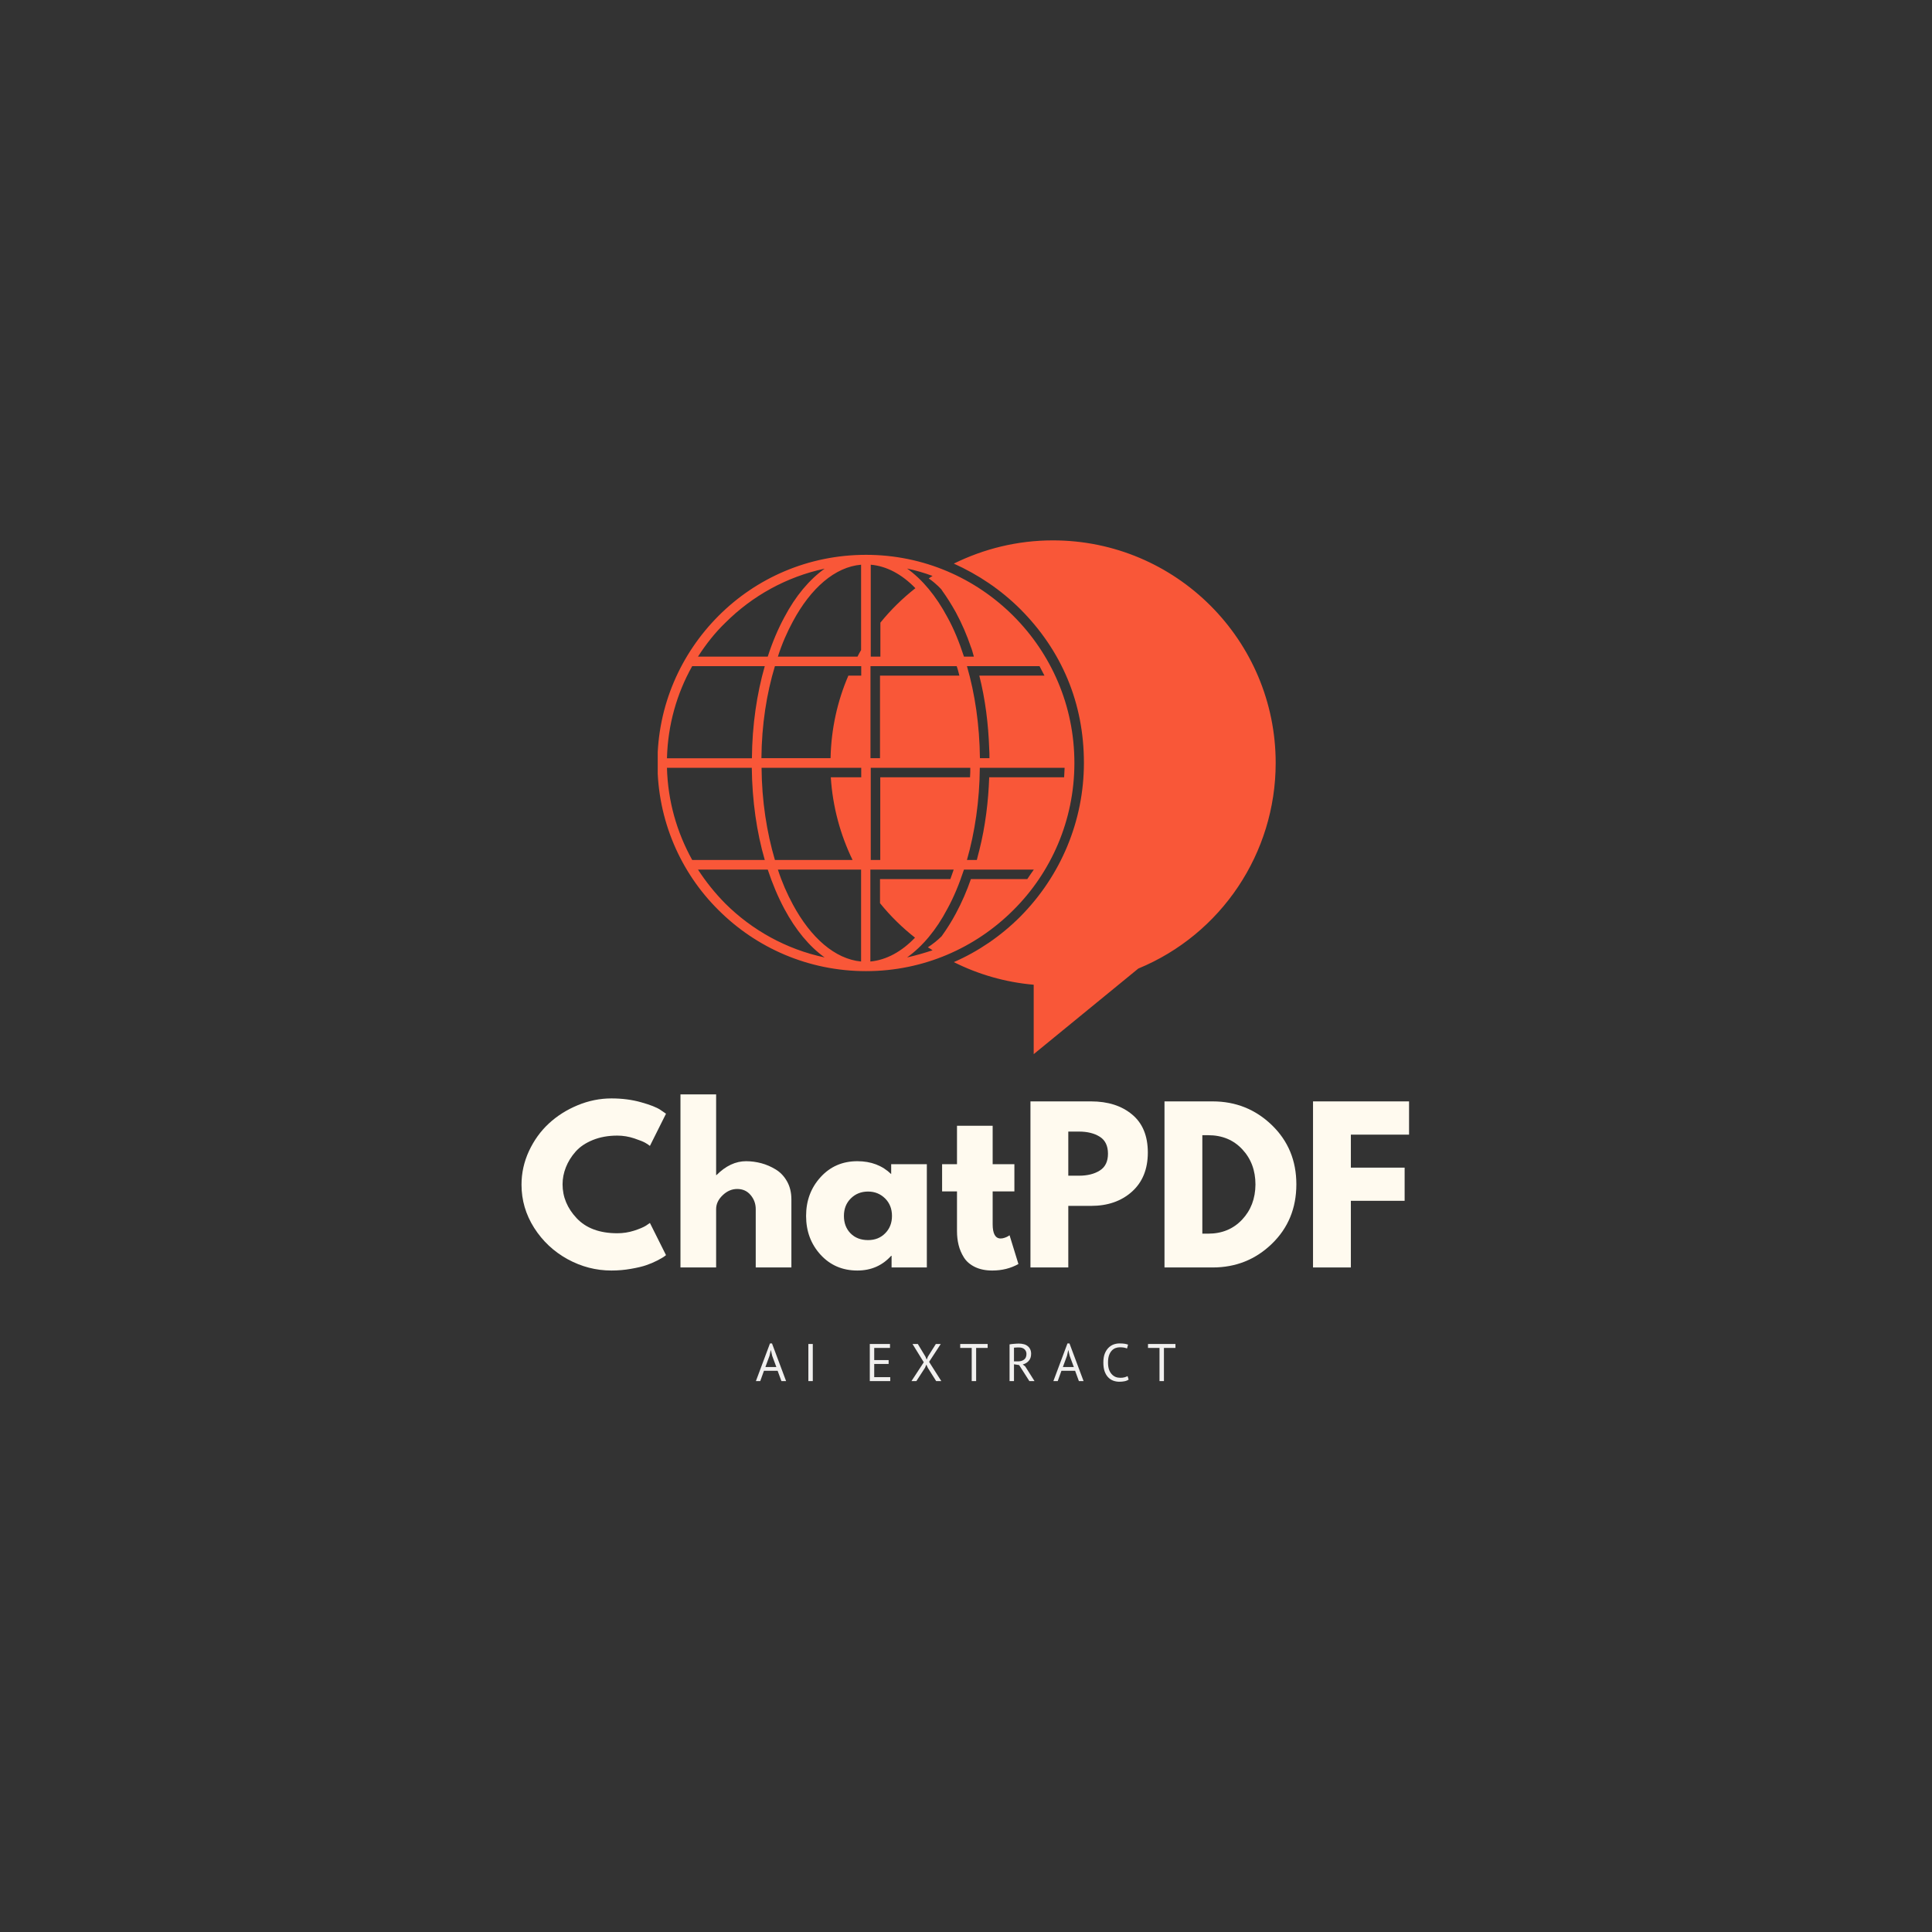 <svg xmlns="http://www.w3.org/2000/svg" xmlns:xlink="http://www.w3.org/1999/xlink" width="500" zoomAndPan="magnify" viewBox="0 0 375 375" height="500" preserveAspectRatio="xMidYMid meet" version="1.0"><rect x="0" y="0" width="375" height="375" fill="#333333" stroke="none"/><defs><g/><clipPath id="2b22cfea44"><path d="M 127.664 104.875 L 247.609 104.875 L 247.609 204.625 L 127.664 204.625 Z M 127.664 104.875 " clip-rule="nonzero"/></clipPath></defs><g clip-path="url(#2b22cfea44)"><path fill="#f95738" d="M 149.02 127.449 L 135.48 127.449 C 137.02 125.051 138.77 122.82 140.785 120.879 C 145.996 115.676 152.641 111.961 160.059 110.379 C 157.082 112.512 154.418 115.676 152.258 119.777 C 151.035 122.031 149.93 124.621 149.02 127.449 Z M 166.441 127.449 L 150.988 127.449 C 151.777 124.957 152.785 122.68 153.914 120.594 C 157.371 114.168 162.051 110.043 167.137 109.609 L 167.137 126.18 C 166.875 126.586 166.66 127.02 166.441 127.449 Z M 170.859 127.449 L 169.012 127.449 L 169.012 109.609 C 172.082 109.875 175.059 111.457 177.676 114.168 C 175.18 116.133 172.898 118.363 170.883 120.855 L 170.883 127.449 Z M 189.027 127.449 L 187.105 127.449 C 186.195 124.645 185.137 122.031 183.867 119.754 C 181.684 115.676 179.043 112.488 176.066 110.355 C 177.77 110.715 179.402 111.191 181.012 111.793 C 180.746 111.961 180.48 112.105 180.266 112.273 C 181.801 113.328 182.762 114.453 182.762 114.453 L 182.762 114.5 L 182.809 114.5 L 182.809 114.551 C 183.82 115.941 184.73 117.426 185.523 118.844 C 186.699 121.023 187.66 123.254 188.449 125.578 C 188.594 125.891 188.809 126.633 189.027 127.449 Z M 187.684 129.297 L 201.77 129.297 C 202.082 129.871 202.418 130.52 202.73 131.141 L 190.082 131.141 C 191.258 135.77 191.836 140.543 192.004 145.312 C 192.051 145.891 192.051 146.535 192.051 147.16 L 190.203 147.16 C 190.129 140.711 189.242 134.668 187.684 129.297 Z M 168.988 129.297 L 185.691 129.297 C 185.906 129.871 186.051 130.52 186.219 131.141 L 170.809 131.141 L 170.809 147.16 L 168.961 147.16 L 168.961 129.297 Z M 150.41 129.297 L 167.164 129.297 L 167.164 131.141 L 164.668 131.141 C 162.531 136.082 161.332 141.5 161.211 147.16 L 147.793 147.16 C 147.844 140.66 148.801 134.594 150.41 129.297 Z M 134.355 129.297 L 148.441 129.297 C 146.906 134.668 145.996 140.711 145.945 147.184 L 129.457 147.184 C 129.625 140.66 131.379 134.594 134.355 129.297 Z M 148.441 166.918 L 134.355 166.918 C 131.379 161.547 129.625 155.504 129.457 149.031 L 145.922 149.031 C 145.996 155.457 146.883 161.57 148.441 166.918 Z M 165.48 166.918 L 150.41 166.918 C 148.828 161.547 147.867 155.504 147.82 149.031 L 167.164 149.031 L 167.164 150.875 L 161.258 150.875 C 161.617 156.582 163.105 162.004 165.48 166.918 Z M 170.859 166.918 L 169.012 166.918 L 169.012 149.031 L 188.332 149.031 C 188.332 149.605 188.332 150.254 188.281 150.875 L 170.859 150.875 Z M 189.602 166.918 L 187.684 166.918 C 189.219 161.547 190.129 155.457 190.18 149.031 L 206.641 149.031 C 206.594 149.605 206.594 150.254 206.547 150.875 L 192.004 150.875 C 191.836 155.602 191.258 160.371 190.082 165.047 C 189.961 165.43 189.82 166.125 189.602 166.918 Z M 187.105 168.789 L 200.668 168.789 C 200.234 169.363 199.828 170.012 199.395 170.633 L 188.449 170.633 C 187.66 172.914 186.699 175.141 185.523 177.324 C 184.73 178.812 183.77 180.344 182.762 181.734 C 181.922 182.574 181.012 183.27 180.098 183.871 C 180.41 184.039 180.676 184.23 181.012 184.445 C 179.426 184.973 177.77 185.453 176.066 185.836 C 179.043 183.703 181.707 180.539 183.867 176.438 C 185.137 174.137 186.195 171.547 187.105 168.789 Z M 168.988 168.789 L 185.113 168.789 C 184.898 169.363 184.684 170.012 184.465 170.633 L 170.809 170.633 L 170.809 175.309 C 172.828 177.805 175.105 180.035 177.602 182 C 175.012 184.711 172.035 186.34 168.938 186.629 L 168.938 168.789 Z M 150.988 168.789 L 167.137 168.789 L 167.137 186.629 C 162.051 186.148 157.371 182 153.914 175.598 C 152.785 173.512 151.777 171.234 150.988 168.789 Z M 135.48 168.789 L 149.02 168.789 C 149.93 171.547 151.035 174.16 152.258 176.438 C 154.441 180.512 157.082 183.703 160.059 185.836 C 152.617 184.254 145.969 180.539 140.785 175.383 C 138.77 173.344 137.02 171.16 135.48 168.789 Z M 168.098 107.691 C 156.891 107.691 146.785 112.199 139.465 119.539 C 132.145 126.875 127.609 136.945 127.609 148.094 C 127.609 159.246 132.121 169.387 139.465 176.652 C 146.785 183.965 156.891 188.496 168.098 188.496 C 179.258 188.496 189.34 183.988 196.684 176.652 C 204.004 169.387 208.539 159.246 208.539 148.094 C 208.539 136.945 204.027 126.875 196.684 119.539 C 189.34 112.199 179.234 107.691 168.098 107.691 Z M 200.641 191.137 L 200.641 204.609 L 220.945 187.996 C 237.051 181.352 247.609 165.598 247.609 148.094 C 247.609 124.262 228.266 104.887 204.363 104.887 C 197.449 104.887 190.922 106.543 185.137 109.395 C 189.867 111.527 194.211 114.43 198.004 118.195 C 206.066 126.25 210.387 136.441 210.387 148.07 C 210.387 159.316 205.922 169.988 198.004 177.949 C 194.234 181.711 189.867 184.684 185.137 186.746 C 189.867 189.121 195.121 190.656 200.641 191.137 Z M 200.641 191.137 " fill-opacity="1" fill-rule="nonzero"/></g><g fill="#fffaef" fill-opacity="1"><g transform="translate(100.319, 246.014)"><g><path d="M 19.5 -6.641 C 20.613 -6.641 21.695 -6.805 22.75 -7.141 C 23.812 -7.484 24.586 -7.812 25.078 -8.125 L 25.828 -8.641 L 28.953 -2.391 C 28.848 -2.305 28.703 -2.195 28.516 -2.062 C 28.336 -1.938 27.914 -1.695 27.25 -1.344 C 26.582 -1 25.867 -0.695 25.109 -0.438 C 24.359 -0.176 23.367 0.055 22.141 0.266 C 20.922 0.484 19.66 0.594 18.359 0.594 C 15.367 0.594 12.531 -0.141 9.844 -1.609 C 7.164 -3.086 5.004 -5.113 3.359 -7.688 C 1.723 -10.27 0.906 -13.062 0.906 -16.062 C 0.906 -18.32 1.383 -20.492 2.344 -22.578 C 3.312 -24.66 4.594 -26.441 6.188 -27.922 C 7.789 -29.41 9.66 -30.598 11.797 -31.484 C 13.93 -32.367 16.117 -32.812 18.359 -32.812 C 20.441 -32.812 22.363 -32.562 24.125 -32.062 C 25.883 -31.57 27.129 -31.082 27.859 -30.594 L 28.953 -29.844 L 25.828 -23.594 C 25.641 -23.75 25.363 -23.938 25 -24.156 C 24.633 -24.383 23.906 -24.68 22.812 -25.047 C 21.719 -25.41 20.613 -25.594 19.5 -25.594 C 17.727 -25.594 16.141 -25.305 14.734 -24.734 C 13.328 -24.16 12.211 -23.406 11.391 -22.469 C 10.566 -21.531 9.941 -20.52 9.516 -19.438 C 9.086 -18.352 8.875 -17.254 8.875 -16.141 C 8.875 -13.691 9.789 -11.492 11.625 -9.547 C 13.457 -7.609 16.082 -6.641 19.5 -6.641 Z M 19.5 -6.641 "/></g></g></g><g fill="#fffaef" fill-opacity="1"><g transform="translate(129.734, 246.014)"><g><path d="M 2.344 0 L 2.344 -33.594 L 9.266 -33.594 L 9.266 -17.938 L 9.344 -17.938 C 11.133 -19.727 13.047 -20.625 15.078 -20.625 C 16.066 -20.625 17.051 -20.492 18.031 -20.234 C 19.008 -19.973 19.945 -19.566 20.844 -19.016 C 21.738 -18.473 22.469 -17.703 23.031 -16.703 C 23.594 -15.703 23.875 -14.535 23.875 -13.203 L 23.875 0 L 16.953 0 L 16.953 -11.328 C 16.953 -12.367 16.617 -13.281 15.953 -14.062 C 15.297 -14.844 14.43 -15.234 13.359 -15.234 C 12.316 -15.234 11.375 -14.828 10.531 -14.016 C 9.688 -13.211 9.266 -12.316 9.266 -11.328 L 9.266 0 Z M 2.344 0 "/></g></g></g><g fill="#fffaef" fill-opacity="1"><g transform="translate(155.555, 246.014)"><g><path d="M 3.719 -2.469 C 1.844 -4.52 0.906 -7.031 0.906 -10 C 0.906 -12.969 1.844 -15.477 3.719 -17.531 C 5.594 -19.594 7.973 -20.625 10.859 -20.625 C 13.516 -20.625 15.703 -19.789 17.422 -18.125 L 17.422 -20.047 L 24.344 -20.047 L 24.344 0 L 17.5 0 L 17.5 -2.266 L 17.422 -2.266 C 15.703 -0.359 13.516 0.594 10.859 0.594 C 7.973 0.594 5.594 -0.426 3.719 -2.469 Z M 9.594 -13.406 C 8.695 -12.52 8.25 -11.383 8.25 -10 C 8.25 -8.625 8.676 -7.5 9.531 -6.625 C 10.395 -5.75 11.531 -5.312 12.938 -5.312 C 14.289 -5.312 15.398 -5.754 16.266 -6.641 C 17.141 -7.523 17.578 -8.645 17.578 -10 C 17.578 -11.383 17.129 -12.52 16.234 -13.406 C 15.336 -14.289 14.238 -14.734 12.938 -14.734 C 11.602 -14.734 10.488 -14.289 9.594 -13.406 Z M 9.594 -13.406 "/></g></g></g><g fill="#fffaef" fill-opacity="1"><g transform="translate(182.236, 246.014)"><g><path d="M 3.516 -20.047 L 3.516 -27.5 L 10.438 -27.5 L 10.438 -20.047 L 14.656 -20.047 L 14.656 -14.766 L 10.438 -14.766 L 10.438 -8.406 C 10.438 -6.551 10.957 -5.625 12 -5.625 C 12.258 -5.625 12.531 -5.676 12.812 -5.781 C 13.102 -5.883 13.328 -5.988 13.484 -6.094 L 13.719 -6.25 L 15.438 -0.672 C 13.945 0.172 12.254 0.594 10.359 0.594 C 9.055 0.594 7.938 0.363 7 -0.094 C 6.062 -0.551 5.348 -1.164 4.859 -1.938 C 4.379 -2.707 4.035 -3.516 3.828 -4.359 C 3.617 -5.203 3.516 -6.109 3.516 -7.078 L 3.516 -14.766 L 0.625 -14.766 L 0.625 -20.047 Z M 3.516 -20.047 "/></g></g></g><g fill="#fffaef" fill-opacity="1"><g transform="translate(197.667, 246.014)"><g><path d="M 2.344 -32.234 L 14.109 -32.234 C 17.391 -32.234 20.047 -31.383 22.078 -29.688 C 24.109 -28 25.125 -25.539 25.125 -22.312 C 25.125 -19.082 24.094 -16.547 22.031 -14.703 C 19.977 -12.867 17.336 -11.953 14.109 -11.953 L 9.688 -11.953 L 9.688 0 L 2.344 0 Z M 9.688 -17.812 L 11.766 -17.812 C 13.398 -17.812 14.742 -18.145 15.797 -18.812 C 16.859 -19.477 17.391 -20.566 17.391 -22.078 C 17.391 -23.609 16.859 -24.707 15.797 -25.375 C 14.742 -26.039 13.398 -26.375 11.766 -26.375 L 9.688 -26.375 Z M 9.688 -17.812 "/></g></g></g><g fill="#fffaef" fill-opacity="1"><g transform="translate(223.684, 246.014)"><g><path d="M 2.344 -32.234 L 11.688 -32.234 C 16.164 -32.234 19.992 -30.703 23.172 -27.641 C 26.348 -24.578 27.938 -20.742 27.938 -16.141 C 27.938 -11.504 26.352 -7.656 23.188 -4.594 C 20.02 -1.531 16.188 0 11.688 0 L 2.344 0 Z M 9.688 -6.562 L 10.828 -6.562 C 13.504 -6.562 15.695 -7.469 17.406 -9.281 C 19.113 -11.094 19.977 -13.363 20 -16.094 C 20 -18.832 19.145 -21.113 17.438 -22.938 C 15.738 -24.758 13.535 -25.672 10.828 -25.672 L 9.688 -25.672 Z M 9.688 -6.562 "/></g></g></g><g fill="#fffaef" fill-opacity="1"><g transform="translate(252.513, 246.014)"><g><path d="M 20.984 -32.234 L 20.984 -25.781 L 9.688 -25.781 L 9.688 -19.375 L 20.125 -19.375 L 20.125 -12.938 L 9.688 -12.938 L 9.688 0 L 2.344 0 L 2.344 -32.234 Z M 20.984 -32.234 "/></g></g></g><g fill="#f1f0ef" fill-opacity="1"><g transform="translate(146.641, 268.07)"><g><path d="M 4.297 -2 L 1.641 -2 L 0.922 0 L 0.078 0 L 2.812 -7.312 L 3.203 -7.312 L 5.938 0 L 5.031 0 Z M 1.922 -2.734 L 4.047 -2.734 L 3.234 -4.922 L 2.984 -6.016 L 2.969 -6.016 L 2.719 -4.906 Z M 1.922 -2.734 "/></g></g></g><g fill="#f1f0ef" fill-opacity="1"><g transform="translate(155.841, 268.07)"><g><path d="M 1.062 -7.203 L 1.922 -7.203 L 1.922 0 L 1.062 0 Z M 1.062 -7.203 "/></g></g></g><g fill="#f1f0ef" fill-opacity="1"><g transform="translate(162.02, 268.07)"><g/></g></g><g fill="#f1f0ef" fill-opacity="1"><g transform="translate(167.951, 268.07)"><g><path d="M 0.875 -7.203 L 4.797 -7.203 L 4.797 -6.438 L 1.734 -6.438 L 1.734 -4.078 L 4.531 -4.078 L 4.531 -3.328 L 1.734 -3.328 L 1.734 -0.766 L 4.844 -0.766 L 4.844 0 L 0.875 0 Z M 0.875 -7.203 "/></g></g></g><g fill="#f1f0ef" fill-opacity="1"><g transform="translate(176.648, 268.07)"><g><path d="M 2.656 -3.656 L 0.469 -7.203 L 1.5 -7.203 L 2.969 -4.766 L 3.219 -4.172 L 3.469 -4.766 L 5 -7.203 L 5.953 -7.203 L 3.688 -3.734 L 6.062 0 L 5.062 0 L 3.438 -2.578 L 3.156 -3.203 L 2.891 -2.578 L 1.219 0 L 0.266 0 Z M 2.656 -3.656 "/></g></g></g><g fill="#f1f0ef" fill-opacity="1"><g transform="translate(186.187, 268.07)"><g><path d="M 5.516 -6.438 L 3.281 -6.438 L 3.281 0 L 2.422 0 L 2.422 -6.438 L 0.188 -6.438 L 0.188 -7.203 L 5.516 -7.203 Z M 5.516 -6.438 "/></g></g></g><g fill="#f1f0ef" fill-opacity="1"><g transform="translate(195.079, 268.07)"><g><path d="M 0.875 -7.125 C 1.133 -7.176 1.43 -7.211 1.766 -7.234 C 2.109 -7.266 2.422 -7.281 2.703 -7.281 C 3.016 -7.281 3.312 -7.242 3.594 -7.172 C 3.883 -7.109 4.133 -6.992 4.344 -6.828 C 4.562 -6.672 4.734 -6.469 4.859 -6.219 C 4.992 -5.969 5.062 -5.66 5.062 -5.297 C 5.062 -4.734 4.906 -4.273 4.594 -3.922 C 4.289 -3.578 3.906 -3.348 3.438 -3.234 L 3.922 -2.844 L 5.719 0 L 4.719 0 L 2.734 -3.109 L 1.734 -3.266 L 1.734 0 L 0.875 0 Z M 2.719 -6.531 C 2.633 -6.531 2.539 -6.531 2.438 -6.531 C 2.344 -6.531 2.25 -6.523 2.156 -6.516 C 2.07 -6.516 1.988 -6.508 1.906 -6.5 C 1.832 -6.5 1.773 -6.492 1.734 -6.484 L 1.734 -3.828 L 2.531 -3.828 C 3 -3.828 3.383 -3.941 3.688 -4.172 C 4 -4.41 4.156 -4.773 4.156 -5.266 C 4.156 -5.629 4.031 -5.93 3.781 -6.172 C 3.531 -6.41 3.176 -6.531 2.719 -6.531 Z M 2.719 -6.531 "/></g></g></g><g fill="#f1f0ef" fill-opacity="1"><g transform="translate(204.382, 268.07)"><g><path d="M 4.297 -2 L 1.641 -2 L 0.922 0 L 0.078 0 L 2.812 -7.312 L 3.203 -7.312 L 5.938 0 L 5.031 0 Z M 1.922 -2.734 L 4.047 -2.734 L 3.234 -4.922 L 2.984 -6.016 L 2.969 -6.016 L 2.719 -4.906 Z M 1.922 -2.734 "/></g></g></g><g fill="#f1f0ef" fill-opacity="1"><g transform="translate(213.582, 268.07)"><g><path d="M 5.484 -0.297 C 5.273 -0.141 5.008 -0.031 4.688 0.031 C 4.375 0.094 4.039 0.125 3.688 0.125 C 3.258 0.125 2.852 0.051 2.469 -0.094 C 2.094 -0.238 1.766 -0.461 1.484 -0.766 C 1.203 -1.066 0.977 -1.453 0.812 -1.922 C 0.656 -2.391 0.578 -2.945 0.578 -3.594 C 0.578 -4.27 0.664 -4.844 0.844 -5.312 C 1.031 -5.781 1.27 -6.16 1.562 -6.453 C 1.863 -6.754 2.195 -6.973 2.562 -7.109 C 2.938 -7.242 3.316 -7.312 3.703 -7.312 C 4.109 -7.312 4.441 -7.289 4.703 -7.25 C 4.961 -7.207 5.188 -7.148 5.375 -7.078 L 5.172 -6.328 C 4.836 -6.484 4.367 -6.562 3.766 -6.562 C 3.484 -6.562 3.203 -6.508 2.922 -6.406 C 2.648 -6.301 2.406 -6.129 2.188 -5.891 C 1.977 -5.66 1.805 -5.359 1.672 -4.984 C 1.547 -4.609 1.484 -4.145 1.484 -3.594 C 1.484 -3.102 1.539 -2.672 1.656 -2.297 C 1.781 -1.93 1.953 -1.625 2.172 -1.375 C 2.391 -1.125 2.645 -0.938 2.938 -0.812 C 3.227 -0.695 3.547 -0.641 3.891 -0.641 C 4.191 -0.641 4.457 -0.672 4.688 -0.734 C 4.914 -0.797 5.113 -0.875 5.281 -0.969 Z M 5.484 -0.297 "/></g></g></g><g fill="#f1f0ef" fill-opacity="1"><g transform="translate(222.638, 268.07)"><g><path d="M 5.516 -6.438 L 3.281 -6.438 L 3.281 0 L 2.422 0 L 2.422 -6.438 L 0.188 -6.438 L 0.188 -7.203 L 5.516 -7.203 Z M 5.516 -6.438 "/></g></g></g></svg>
